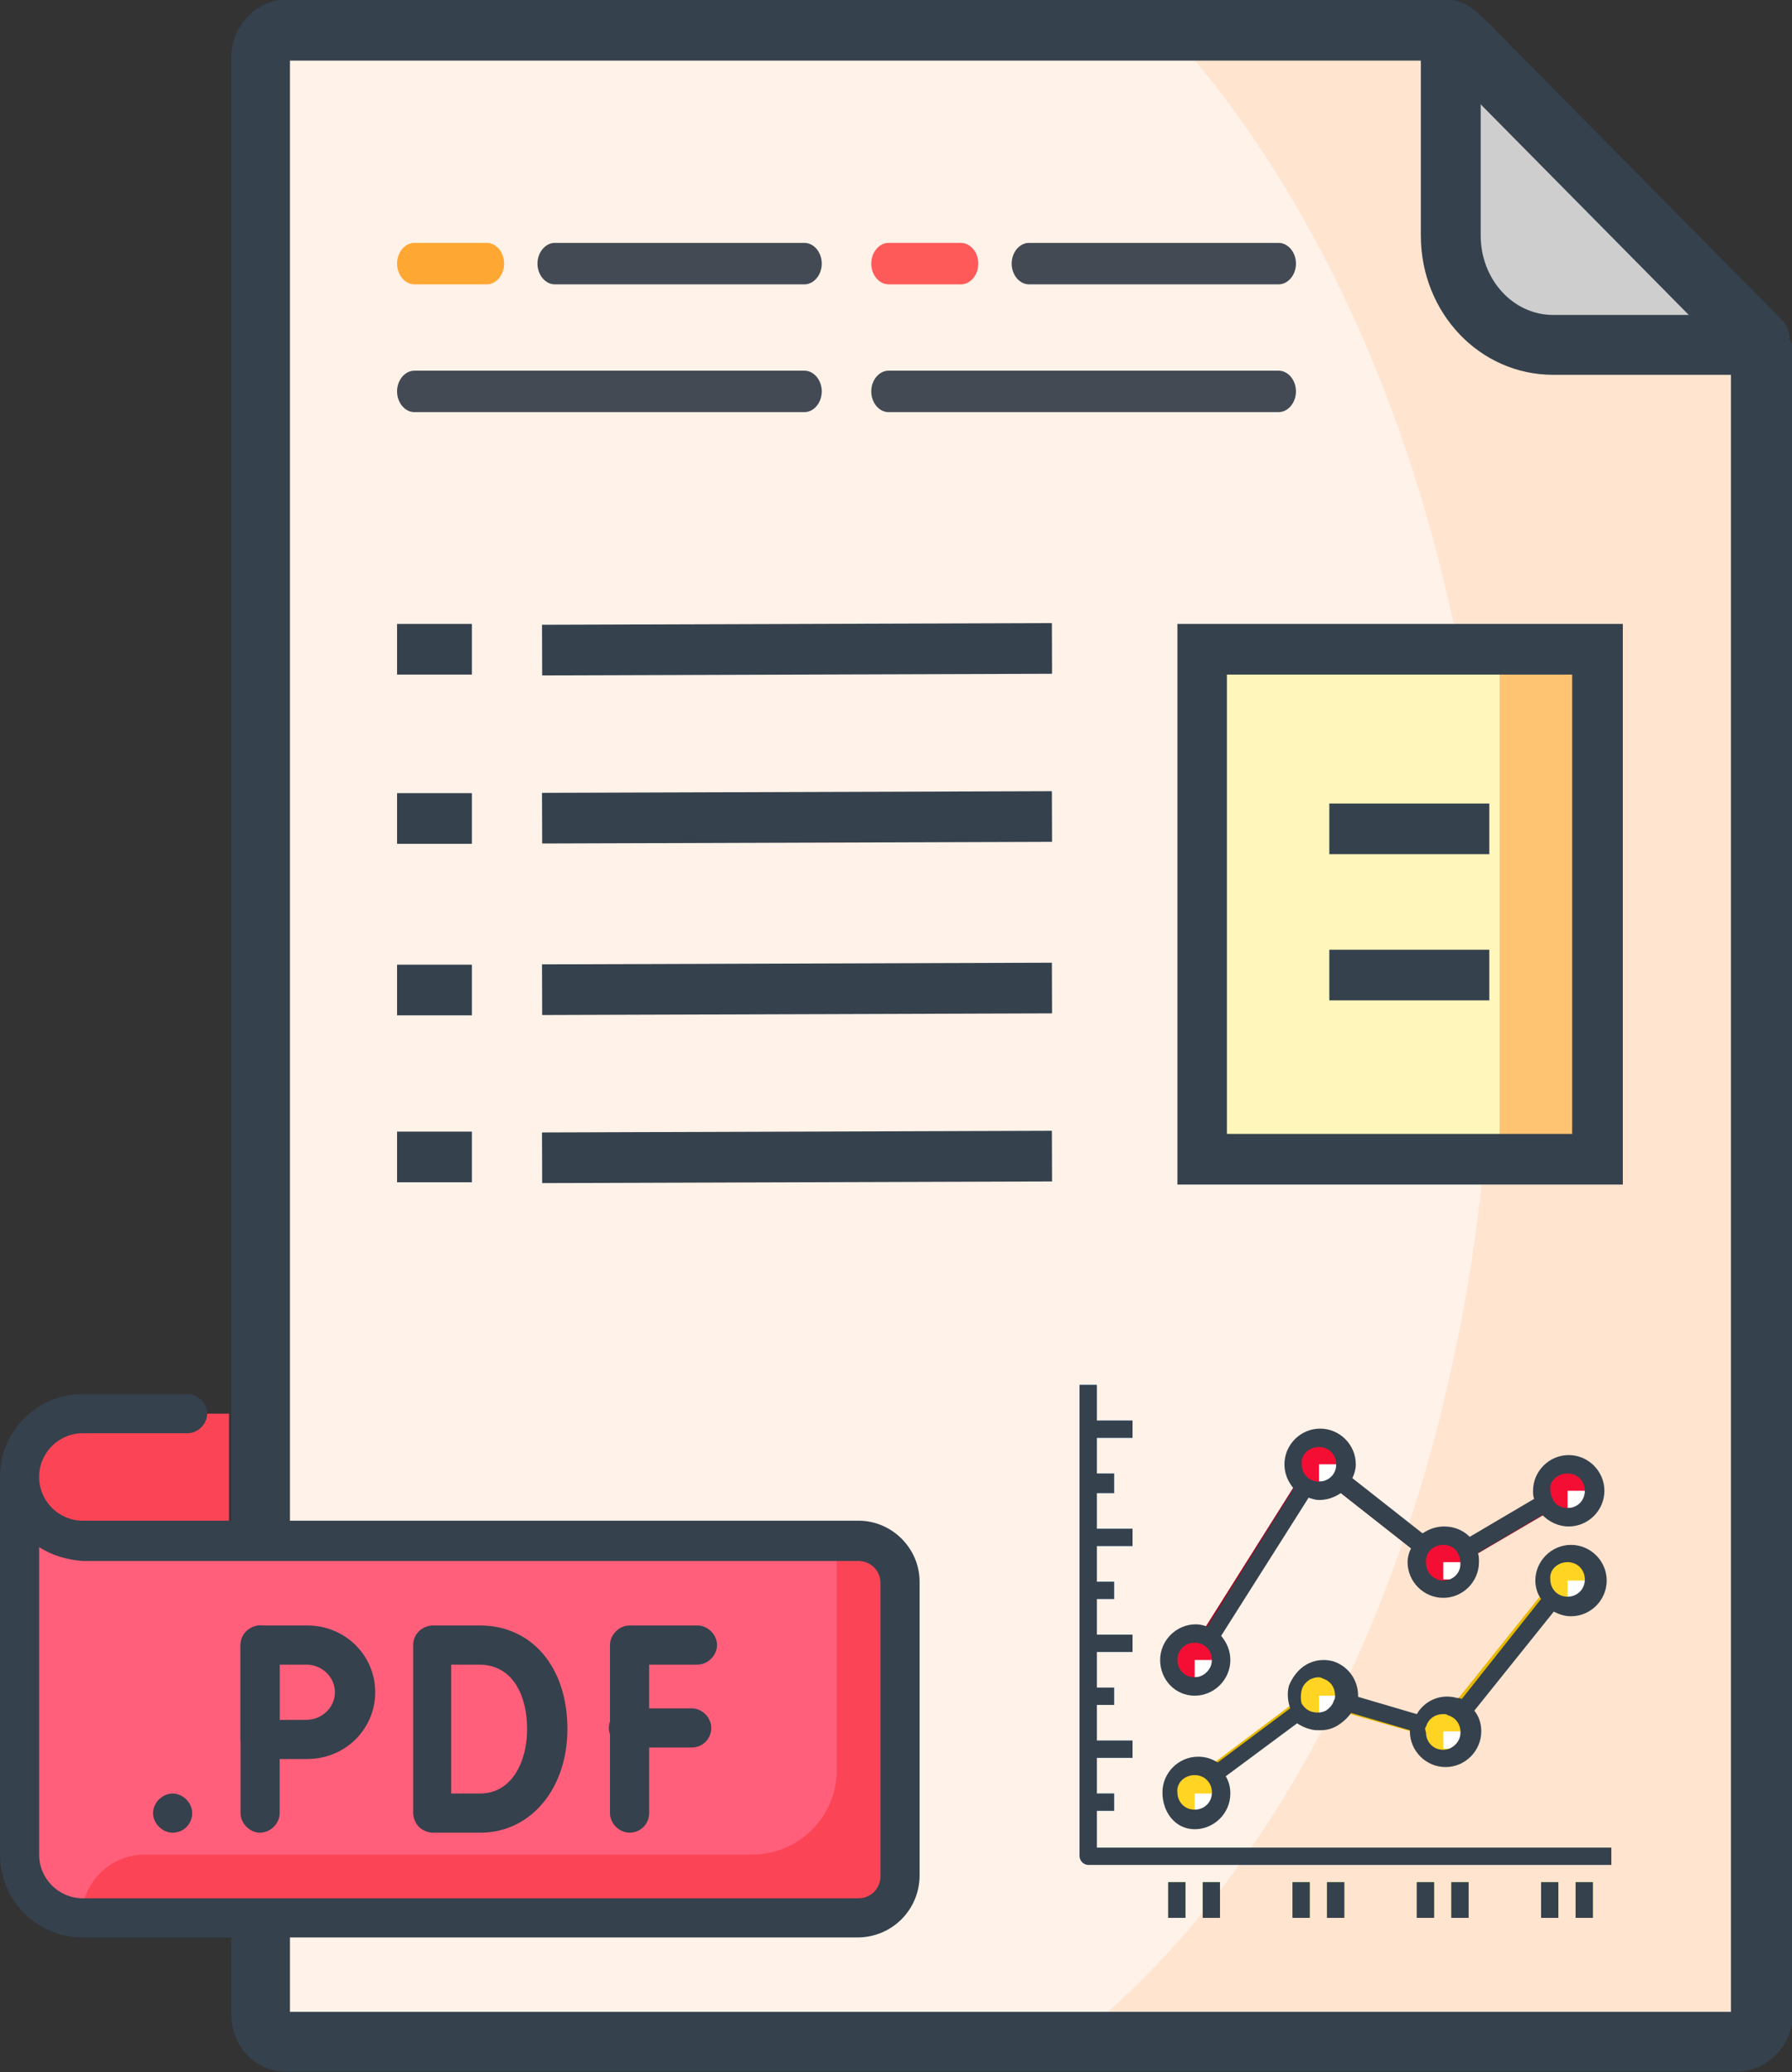 <?xml version="1.0" encoding="utf-8"?>
<!-- Generator: Adobe Illustrator 25.0.0, SVG Export Plug-In . SVG Version: 6.00 Build 0)  -->
<svg version="1.1" id="Layer_1" xmlns="http://www.w3.org/2000/svg" xmlns:xlink="http://www.w3.org/1999/xlink" x="0px" y="0px"
	 viewBox="0 0 155.7 180" style="enable-background:new 0 0 155.7 180;" xml:space="preserve">
<rect x="0" y="0" width="155.7" height="180" fill="#333333" stroke="none"/>
<style type="text/css">
	.st0{fill-rule:evenodd;clip-rule:evenodd;fill:#FFF2E8;}
	.st1{fill-rule:evenodd;clip-rule:evenodd;fill:#FFE4CF;}
	.st2{fill-rule:evenodd;clip-rule:evenodd;fill:#CECECE;}
	.st3{fill:#35414D;}
	.st4{fill:#FB4455;}
	.st5{fill:#FF5F7A;}
	.st6{fill:#5AAAE7;}
	.st7{fill:#69C229;}
	.st8{fill:#FFD422;}
	.st9{fill:#E7B900;}
	.st10{fill:#F40E34;}
	.st11{fill:#A6001E;}
	.st12{fill:#FFFFFF;}
	.st13{fill:#FFF6BB;}
	.st14{fill:#FFC472;}
	.st15{fill:#434A54;}
	.st16{fill:#FFA733;}
	.st17{fill:#FF5A5A;}
</style>
<g>
	<g>
		<g id="g7750_25_" transform="translate(18.5,457.435)">
			<g id="path7752_25_">
				<path class="st0" d="M4.1-438.3v155.8c0,1.3,1,2.4,2.2,2.4h35.3h75.7h15c1.2,0,2.2-1.1,2.2-2.4v-143.1l0-1.5
					c0-0.2,0-0.4-0.1-0.5h-18c-4.9,0-8.9-4.3-8.9-9.5l0-17.7c-0.2-0.1-0.3-0.1-0.6-0.1h-1.7h-99c-1.2,0-2.2,1.1-2.2,2.4V-438.3z"/>
			</g>
		</g>
		<g id="g7754_26_" transform="translate(257.32,504.5)">
			<g id="path7756_26_">
				<path class="st1" d="M-155.8-501.9c17,18.7,28.1,49.1,28.1,83.5c0,7.5-0.5,14.7-1.5,21.7c-0.3,2.2-0.7,4.5-1.1,6.7
					c-0.5,2.6-1.1,5.2-1.7,7.8c-5.9,23.9-17.4,43.5-32.2,55.1h42.6h15c1.2,0,2.2-1.1,2.2-2.4v-26.4v-35v-81.6l0-1.5
					c0-0.2,0-0.4-0.1-0.5l-26.9-27.2c-0.2-0.1-0.3-0.1-0.6-0.1h-1.7H-155.8z"/>
			</g>
		</g>
		<g id="g7758_25_" transform="translate(331.551,504.159)">
			<g id="path7760_25_">
				<path class="st2" d="M-205.5-501.4l0,17.7c0,5.2,4,9.5,8.9,9.5h18c-0.2-0.3-0.5-0.6-1.2-1.3l-24.3-24.6
					C-204.8-500.9-205.1-501.2-205.5-501.4"/>
			</g>
		</g>
		<g id="g7762_25_" transform="translate(331.551,504.159)">
			<g id="path7764_25_">
				<path class="st3" d="M-180.3-471.6h-16.3c-6.4,0-11.5-5.4-11.5-12.1l0-17.7c0-1.4,1.2-2.6,2.6-2.6c0,0,0,0,0,0
					c1.4,0,2.6,1.2,2.6,2.6l0,17.7c0,3.8,2.8,6.9,6.3,6.9h16.3c1.4,0,2.6,1.2,2.6,2.6S-178.8-471.6-180.3-471.6z"/>
			</g>
		</g>
		<g id="g7766_25_" transform="translate(413.193,241.064)">
			<g id="path7768_25_">
				<path class="st3" d="M-262.3-61.1h-126c-2.7,0-4.8-2.2-4.8-5v-170c0-2.7,2.2-5,4.8-5h100.7c1.7,0,2.5,0.9,3.5,1.8l0.4,0.4
					l25.3,25.6c0.5,0.5,0.7,1.1,0.7,1.7c0.2,0.3,0.3,0.7,0.3,1.1V-66C-257.5-63.3-259.7-61.1-262.3-61.1z M-388-66.3h125.2V-210
					l-25.2-25.5c-0.1-0.1-0.2-0.2-0.3-0.3H-388V-66.3z"/>
			</g>
		</g>
	</g>
	<g>
		<g>
			<path class="st4" d="M19.9,133.8H7.2c-3,0-5.5-2.4-5.5-5.5l0,0c0-3,2.4-5.5,5.5-5.5h12.7V133.8z"/>
		</g>
		<g>
			<path class="st5" d="M74.5,133.8H7.2c-3,0-5.5-2.4-5.5-5.5v32.8c0,3,2.4,5.5,5.5,5.5h67.4c2,0,3.6-1.6,3.6-3.6v-25.5
				C78.2,135.4,76.5,133.8,74.5,133.8z"/>
		</g>
		<g>
			<path class="st4" d="M74.5,133.8h-1.8v20c0,4-3.3,7.3-7.3,7.3H12.6c-3,0-5.5,2.4-5.5,5.5l0,0h67.4c2,0,3.6-1.6,3.6-3.6v-25.5
				C78.2,135.4,76.5,133.8,74.5,133.8z"/>
		</g>
		<g>
			<path class="st3" d="M74.5,168.3H7.2c-4,0-7.2-3.2-7.2-7.2v-32.8c0-4,3.2-7.2,7.2-7.2h9.1c0.9,0,1.7,0.8,1.7,1.7
				c0,0.9-0.8,1.7-1.7,1.7H7.2c-2.1,0-3.8,1.7-3.8,3.8c0,2.1,1.7,3.8,3.8,3.8h67.4c2.9,0,5.3,2.4,5.3,5.3v25.5
				C79.9,165.9,77.5,168.3,74.5,168.3z M3.4,134.4v26.7c0,2.1,1.7,3.8,3.8,3.8h67.4c1.1,0,1.9-0.9,1.9-1.9v-25.5
				c0-1.1-0.9-1.9-1.9-1.9H7.2C5.8,135.5,4.5,135.1,3.4,134.4z"/>
		</g>
		<g>
			<path class="st3" d="M15,159.2c-0.9,0-1.7-0.8-1.7-1.7s0.8-1.7,1.7-1.7h0c0.9,0,1.7,0.8,1.7,1.7S16,159.2,15,159.2z"/>
		</g>
		<g>
			<path class="st3" d="M22.6,159.2c-0.9,0-1.7-0.8-1.7-1.7v-14.6c0-0.9,0.8-1.7,1.7-1.7s1.7,0.8,1.7,1.7v14.6
				C24.3,158.4,23.5,159.2,22.6,159.2z"/>
		</g>
		<g>
			<path class="st3" d="M22.6,152.8c-0.4,0-0.9-0.2-1.2-0.5c-0.3-0.3-0.5-0.7-0.5-1.2c0,0,0-3,0-4.1c0-0.9,0-4.1,0-4.1
				c0-0.5,0.2-0.9,0.5-1.2c0.3-0.3,0.8-0.5,1.2-0.5h4.1c3.3,0,5.9,2.6,5.9,5.8c0,3.2-2.6,5.8-5.9,5.8
				C25.5,152.8,22.6,152.8,22.6,152.8C22.6,152.8,22.6,152.8,22.6,152.8z M24.3,144.6c0,0.9,0,1.9,0,2.4c0,0.6,0,1.6,0,2.4
				c0.8,0,1.8,0,2.3,0c1.4,0,2.5-1.1,2.5-2.4c0-1.3-1.1-2.4-2.5-2.4H24.3z"/>
		</g>
		<g>
			<path class="st3" d="M37.6,159.2c-0.4,0-0.9-0.2-1.2-0.5c-0.3-0.3-0.5-0.8-0.5-1.2c0,0,0-5.3,0-7.3c0-1.7,0-7.3,0-7.3
				c0-0.5,0.2-0.9,0.5-1.2c0.3-0.3,0.8-0.5,1.2-0.5h4.1c4.5,0,7.6,3.6,7.6,9c0,5.1-3.1,8.9-7.4,9C40.6,159.2,37.6,159.2,37.6,159.2
				C37.6,159.2,37.6,159.2,37.6,159.2z M39.2,144.6c0,1.8,0,4.5,0,5.6c0,1.3,0,3.9,0,5.6c0.9,0,1.9,0,2.5,0c2.8,0,4.1-2.8,4.1-5.6
				c0-2.7-1.1-5.6-4.2-5.6H39.2z"/>
		</g>
		<g>
			<path class="st3" d="M54.7,159.2c-0.9,0-1.7-0.8-1.7-1.7v-14.6c0-0.9,0.8-1.7,1.7-1.7h5.9c0.9,0,1.7,0.8,1.7,1.7
				s-0.8,1.7-1.7,1.7h-4.2v12.9C56.4,158.5,55.6,159.2,54.7,159.2z"/>
		</g>
		<g>
			<path class="st3" d="M60.1,151.8h-5.5c-0.9,0-1.7-0.8-1.7-1.7s0.8-1.7,1.7-1.7h5.5c0.9,0,1.7,0.8,1.7,1.7S61.1,151.8,60.1,151.8z
				"/>
		</g>
	</g>
	<g>
		<g>
			<path class="st6" d="M95.3,160.4v-3.1h1.5v-1.5h-1.5v-3.1h3.1v-1.5h-3.1v-3.1h1.5v-1.5h-1.5v-3.1h3.1v-1.5h-3.1v-3.1h1.5v-1.5
				h-1.5v-3.1h3.1v-1.5h-3.1v-3.1h1.5V128h-1.5v-3.1h3.1v-1.5h-3.1v-3.1h-1.5v40.9c0,0.4,0.3,0.8,0.8,0.8H140v-1.5H95.3z"/>
		</g>
		<g>
			<g>
				<rect x="101.5" y="163.5" class="st7" width="1.5" height="3.1"/>
			</g>
			<g>
				<rect x="104.5" y="163.5" class="st7" width="1.5" height="3.1"/>
			</g>
			<g>
				<rect x="112.3" y="163.5" class="st7" width="1.5" height="3.1"/>
			</g>
			<g>
				<rect x="115.3" y="163.5" class="st7" width="1.5" height="3.1"/>
			</g>
			<g>
				<rect x="123.1" y="163.5" class="st7" width="1.5" height="3.1"/>
			</g>
			<g>
				<rect x="126.1" y="163.5" class="st7" width="1.5" height="3.1"/>
			</g>
			<g>
				<rect x="133.9" y="163.5" class="st7" width="1.5" height="3.1"/>
			</g>
			<g>
				<rect x="136.9" y="163.5" class="st7" width="1.5" height="3.1"/>
			</g>
		</g>
		<g>
			<g>
				<circle class="st8" cx="103.8" cy="155.8" r="2.3"/>
			</g>
			<g>
				<circle class="st8" cx="136.2" cy="137.3" r="2.3"/>
			</g>
			<g>
				<path class="st8" d="M116.9,147.3c0,0.2,0,0.4-0.1,0.6c-0.4,1.2-1.6,1.9-2.9,1.6c-1.2-0.4-1.9-1.6-1.6-2.9s1.6-1.9,2.9-1.6
					C116.2,145.3,116.9,146.3,116.9,147.3z"/>
			</g>
			<g>
				<path class="st8" d="M127.7,150.4c0,1.3-1,2.3-2.3,2.3c-1.3,0-2.3-1-2.3-2.3c0-0.2,0-0.4,0.1-0.6c0.4-1.2,1.6-1.9,2.9-1.6
					C127,148.5,127.7,149.4,127.7,150.4z"/>
			</g>
		</g>
		<g>
			<g>
				
					<rect x="124.5" y="142.9" transform="matrix(0.625 -0.781 0.781 0.625 -63.145 156.003)" class="st9" width="12.5" height="1.5"/>
			</g>
			<g>
				
					<rect x="119.2" y="145.5" transform="matrix(0.275 -0.961 0.961 0.275 -56.143 223.189)" class="st9" width="1.5" height="6.6"/>
			</g>
			<g>
				
					<rect x="104.4" y="150.7" transform="matrix(0.8 -0.6 0.6 0.8 -69.059 95.658)" class="st9" width="9.3" height="1.5"/>
			</g>
		</g>
		<g>
			<g>
				<circle class="st10" cx="103.8" cy="144.2" r="2.3"/>
			</g>
			<g>
				<circle class="st10" cx="114.6" cy="127.2" r="2.3"/>
			</g>
			<g>
				<path class="st10" d="M138.5,129.5c0,1.3-1,2.3-2.3,2.3c-0.8,0-1.6-0.4-2-1.2c-0.2-0.4-0.3-0.7-0.3-1.1c0-1.3,1-2.3,2.3-2.3
					C137.4,127.2,138.5,128.3,138.5,129.5z"/>
			</g>
			<g>
				<path class="st10" d="M127.7,135.7c0,1.3-1,2.3-2.3,2.3c-1.3,0-2.3-1-2.3-2.3c0-1.3,1-2.3,2.3-2.3c0.8,0,1.6,0.4,2,1.2
					C127.6,134.9,127.7,135.3,127.7,135.7z"/>
			</g>
		</g>
		<g>
			<g>
				
					<rect x="126.8" y="131.7" transform="matrix(0.863 -0.506 0.506 0.863 -49.009 84.496)" class="st11" width="8.4" height="1.5"/>
			</g>
			<g>
				
					<rect x="119.2" y="126.9" transform="matrix(0.618 -0.786 0.786 0.618 -57.54 144.466)" class="st11" width="1.5" height="9.1"/>
			</g>
			<g>
				
					<rect x="101.8" y="134.8" transform="matrix(0.533 -0.846 0.846 0.533 -63.635 155.729)" class="st11" width="15" height="1.5"/>
			</g>
		</g>
		<g>
			<g>
				<rect x="136.2" y="137.3" class="st12" width="1.5" height="1.5"/>
			</g>
			<g>
				<rect x="136.2" y="129.5" class="st12" width="1.5" height="1.5"/>
			</g>
			<g>
				<rect x="125.4" y="135.7" class="st12" width="1.5" height="1.5"/>
			</g>
			<g>
				<rect x="114.6" y="127.2" class="st12" width="1.5" height="1.5"/>
			</g>
			<g>
				<rect x="103.8" y="144.2" class="st12" width="1.5" height="1.5"/>
			</g>
			<g>
				<rect x="103.8" y="155.8" class="st12" width="1.5" height="1.5"/>
			</g>
			<g>
				<rect x="114.6" y="147.3" class="st12" width="1.5" height="1.5"/>
			</g>
			<g>
				<rect x="125.4" y="150.4" class="st12" width="1.5" height="1.5"/>
			</g>
		</g>
		<g>
			<path class="st3" d="M95.3,160.4v-3.1h1.5v-1.5h-1.5v-3.1h3.1v-1.5h-3.1v-3.1h1.5v-1.5h-1.5v-3.1h3.1v-1.5h-3.1v-3.1h1.5v-1.5
				h-1.5v-3.1h3.1v-1.5h-3.1v-3.1h1.5V128h-1.5v-3.1h3.1v-1.5h-3.1v-3.1h-1.5v40.9c0,0.4,0.3,0.8,0.8,0.8H140v-1.5H95.3z"/>
		</g>
		<g>
			<rect x="101.5" y="163.5" class="st3" width="1.5" height="3.1"/>
		</g>
		<g>
			<rect x="104.5" y="163.5" class="st3" width="1.5" height="3.1"/>
		</g>
		<g>
			<rect x="112.3" y="163.5" class="st3" width="1.5" height="3.1"/>
		</g>
		<g>
			<rect x="115.3" y="163.5" class="st3" width="1.5" height="3.1"/>
		</g>
		<g>
			<rect x="123.1" y="163.5" class="st3" width="1.5" height="3.1"/>
		</g>
		<g>
			<rect x="126.1" y="163.5" class="st3" width="1.5" height="3.1"/>
		</g>
		<g>
			<rect x="133.9" y="163.5" class="st3" width="1.5" height="3.1"/>
		</g>
		<g>
			<rect x="136.9" y="163.5" class="st3" width="1.5" height="3.1"/>
		</g>
		<g>
			<path class="st3" d="M103.8,158.9c1.7,0,3.1-1.4,3.1-3.1c0-0.5-0.1-1-0.4-1.5l6.2-4.6c0.3,0.2,0.7,0.4,1.1,0.5
				c0.3,0.1,0.6,0.1,0.9,0.1c0.5,0,1-0.1,1.5-0.4c0.5-0.3,0.9-0.7,1.2-1.1l5.1,1.5c0,0,0,0.1,0,0.1c0,1.7,1.4,3.1,3.1,3.1
				s3.1-1.4,3.1-3.1c0,0,0,0,0,0c0-0.7-0.2-1.3-0.6-1.8l6.9-8.6c0.4,0.2,0.9,0.4,1.5,0.4c1.7,0,3.1-1.4,3.1-3.1s-1.4-3.1-3.1-3.1
				s-3.1,1.4-3.1,3.1c0,0.6,0.2,1.2,0.5,1.6l-6.9,8.7c-0.1-0.1-0.3-0.1-0.4-0.1c-1.4-0.4-2.8,0.2-3.5,1.4l-5.1-1.5c0,0,0-0.1,0-0.1
				c0-1.4-0.9-2.6-2.2-3c-0.8-0.2-1.6-0.1-2.3,0.3c-0.7,0.4-1.2,1.1-1.5,1.8c-0.2,0.7-0.1,1.4,0.1,2l-6.3,4.7
				c-0.5-0.3-1-0.5-1.7-0.5c-1.7,0-3.1,1.4-3.1,3.1S102.1,158.9,103.8,158.9z M136.2,135.7c0.9,0,1.5,0.7,1.5,1.5
				c0,0.9-0.7,1.5-1.5,1.5c-0.9,0-1.5-0.7-1.5-1.5C134.6,136.4,135.3,135.7,136.2,135.7z M123.9,150c0.2-0.7,0.8-1.1,1.5-1.1
				c0.1,0,0.3,0,0.4,0.1c0.7,0.2,1.1,0.8,1.1,1.5c0,0.8-0.7,1.5-1.5,1.5c-0.9,0-1.5-0.7-1.5-1.5C123.8,150.2,123.8,150.1,123.9,150z
				 M113.1,146.8c0.1-0.4,0.4-0.7,0.7-0.9c0.2-0.1,0.5-0.2,0.7-0.2c0.1,0,0.3,0,0.4,0.1c0.7,0.2,1.1,0.8,1.1,1.5c0,0,0,0,0,0
				c0,0.1,0,0.3-0.1,0.4c-0.1,0.4-0.4,0.7-0.7,0.9c-0.4,0.2-0.8,0.2-1.2,0.1c-0.4-0.1-0.7-0.4-0.9-0.7
				C113,147.7,113,147.2,113.1,146.8z M103.8,154.2c0.9,0,1.5,0.7,1.5,1.5c0,0.9-0.7,1.5-1.5,1.5c-0.9,0-1.5-0.7-1.5-1.5
				C102.2,154.9,102.9,154.2,103.8,154.2z"/>
		</g>
		<g>
			<path class="st3" d="M103.8,147.3c1.7,0,3.1-1.4,3.1-3.1c0-0.8-0.3-1.5-0.8-2.1l7.6-12c0.3,0.1,0.6,0.2,0.9,0.2
				c0.7,0,1.3-0.2,1.9-0.6l6.1,4.8c-0.2,0.4-0.3,0.8-0.3,1.2c0,1.7,1.4,3.1,3.1,3.1c0,0,0,0,0,0c1.7,0,3.1-1.4,3.1-3.1
				c0-0.3,0-0.6-0.1-0.8l5.6-3.3c0.6,0.6,1.4,1,2.3,1c0,0,0,0,0,0c1.7,0,3.1-1.4,3.1-3.1c0-1.7-1.4-3.1-3.1-3.1
				c-1.7,0-3.1,1.4-3.1,3.1c0,0.2,0,0.5,0.1,0.7l-5.6,3.3c-0.6-0.6-1.4-0.9-2.2-0.9c0,0,0,0,0,0c-0.7,0-1.3,0.2-1.9,0.6l-6.1-4.8
				c0.2-0.4,0.3-0.8,0.3-1.2c0-1.7-1.4-3.1-3.1-3.1c-1.7,0-3.1,1.4-3.1,3.1c0,0.8,0.3,1.5,0.8,2.1l-7.5,12c-0.3-0.1-0.6-0.2-1-0.2
				c-1.7,0-3.1,1.4-3.1,3.1S102.1,147.3,103.8,147.3z M136.2,128c0.9,0,1.5,0.7,1.5,1.5c0,0,0,0,0,0c0,0.9-0.7,1.5-1.5,1.5
				c0,0,0,0,0,0c-0.6,0-1.1-0.3-1.3-0.8c-0.1-0.2-0.2-0.5-0.2-0.8C134.6,128.7,135.3,128,136.2,128z M125.4,134.2
				C125.4,134.2,125.4,134.2,125.4,134.2c0.6,0,1.1,0.3,1.3,0.8c0.1,0.2,0.2,0.5,0.2,0.8c0,0.9-0.7,1.5-1.5,1.5c0,0,0,0,0,0
				c-0.8,0-1.5-0.7-1.5-1.5C123.8,134.9,124.5,134.2,125.4,134.2z M114.6,125.7c0.9,0,1.5,0.7,1.5,1.5c0,0.9-0.7,1.5-1.5,1.5
				c-0.9,0-1.5-0.7-1.5-1.5C113,126.4,113.7,125.7,114.6,125.7z M103.8,142.7c0.9,0,1.5,0.7,1.5,1.5s-0.7,1.5-1.5,1.5
				c-0.9,0-1.5-0.7-1.5-1.5S102.9,142.7,103.8,142.7z"/>
		</g>
	</g>
	<g>
		<g>
			<rect x="104.4" y="56.4" class="st13" width="34.4" height="44.3"/>
		</g>
		<g>
			<rect x="130.3" y="56.4" class="st14" width="8.4" height="44.3"/>
		</g>
		<g>
			
				<rect x="47.1" y="54.2" transform="matrix(1 -3.255191e-03 3.255191e-03 1 -0.183 0.226)" class="st3" width="44.3" height="4.4"/>
		</g>
		<g>
			<rect x="34.5" y="54.2" class="st3" width="6.5" height="4.4"/>
		</g>
		<g>
			
				<rect x="47.1" y="68.8" transform="matrix(1 -3.255191e-03 3.255191e-03 1 -0.231 0.226)" class="st3" width="44.3" height="4.4"/>
		</g>
		<g>
			<rect x="34.5" y="68.9" class="st3" width="6.5" height="4.4"/>
		</g>
		<g>
			
				<rect x="47.1" y="83.7" transform="matrix(1 -3.255191e-03 3.255191e-03 1 -0.279 0.226)" class="st3" width="44.3" height="4.4"/>
		</g>
		<g>
			<rect x="34.5" y="83.8" class="st3" width="6.5" height="4.4"/>
		</g>
		<g>
			
				<rect x="47.1" y="98.3" transform="matrix(1 -3.255191e-03 3.255191e-03 1 -0.327 0.226)" class="st3" width="44.3" height="4.4"/>
		</g>
		<g>
			<rect x="34.5" y="98.3" class="st3" width="6.5" height="4.4"/>
		</g>
		<g>
			<path class="st3" d="M141,102.9h-38.7V54.2H141V102.9z M106.6,98.5h30V58.6h-30V98.5z"/>
		</g>
		<g>
			<rect x="115.5" y="69.8" class="st3" width="13.9" height="4.4"/>
		</g>
		<g>
			<rect x="115.5" y="82.5" class="st3" width="13.9" height="4.4"/>
		</g>
	</g>
	<g>
		<g>
			<path class="st15" d="M69.9,24.7H48.2c-0.8,0-1.5-0.8-1.5-1.8c0-1,0.7-1.8,1.5-1.8h21.7c0.8,0,1.5,0.8,1.5,1.8
				C71.4,23.9,70.7,24.7,69.9,24.7z"/>
		</g>
		<g>
			<path class="st16" d="M42.3,24.7H36c-0.8,0-1.5-0.8-1.5-1.8c0-1,0.7-1.8,1.5-1.8h6.3c0.8,0,1.5,0.8,1.5,1.8
				C43.8,23.9,43.1,24.7,42.3,24.7z"/>
		</g>
		<g>
			<path class="st15" d="M69.9,35.8H36c-0.8,0-1.5-0.8-1.5-1.8s0.7-1.8,1.5-1.8h33.9c0.8,0,1.5,0.8,1.5,1.8S70.7,35.8,69.9,35.8z"/>
		</g>
		<g>
			<path class="st15" d="M111.1,24.7H89.4c-0.8,0-1.5-0.8-1.5-1.8c0-1,0.7-1.8,1.5-1.8h21.7c0.8,0,1.5,0.8,1.5,1.8
				C112.6,23.9,111.9,24.7,111.1,24.7z"/>
		</g>
		<g>
			<path class="st17" d="M83.5,24.7h-6.3c-0.8,0-1.5-0.8-1.5-1.8c0-1,0.7-1.8,1.5-1.8h6.3c0.8,0,1.5,0.8,1.5,1.8
				C85,23.9,84.3,24.7,83.5,24.7z"/>
		</g>
		<g>
			<path class="st15" d="M111.1,35.8H77.2c-0.8,0-1.5-0.8-1.5-1.8s0.7-1.8,1.5-1.8h33.9c0.8,0,1.5,0.8,1.5,1.8
				S111.9,35.8,111.1,35.8z"/>
		</g>
	</g>
</g>
</svg>

